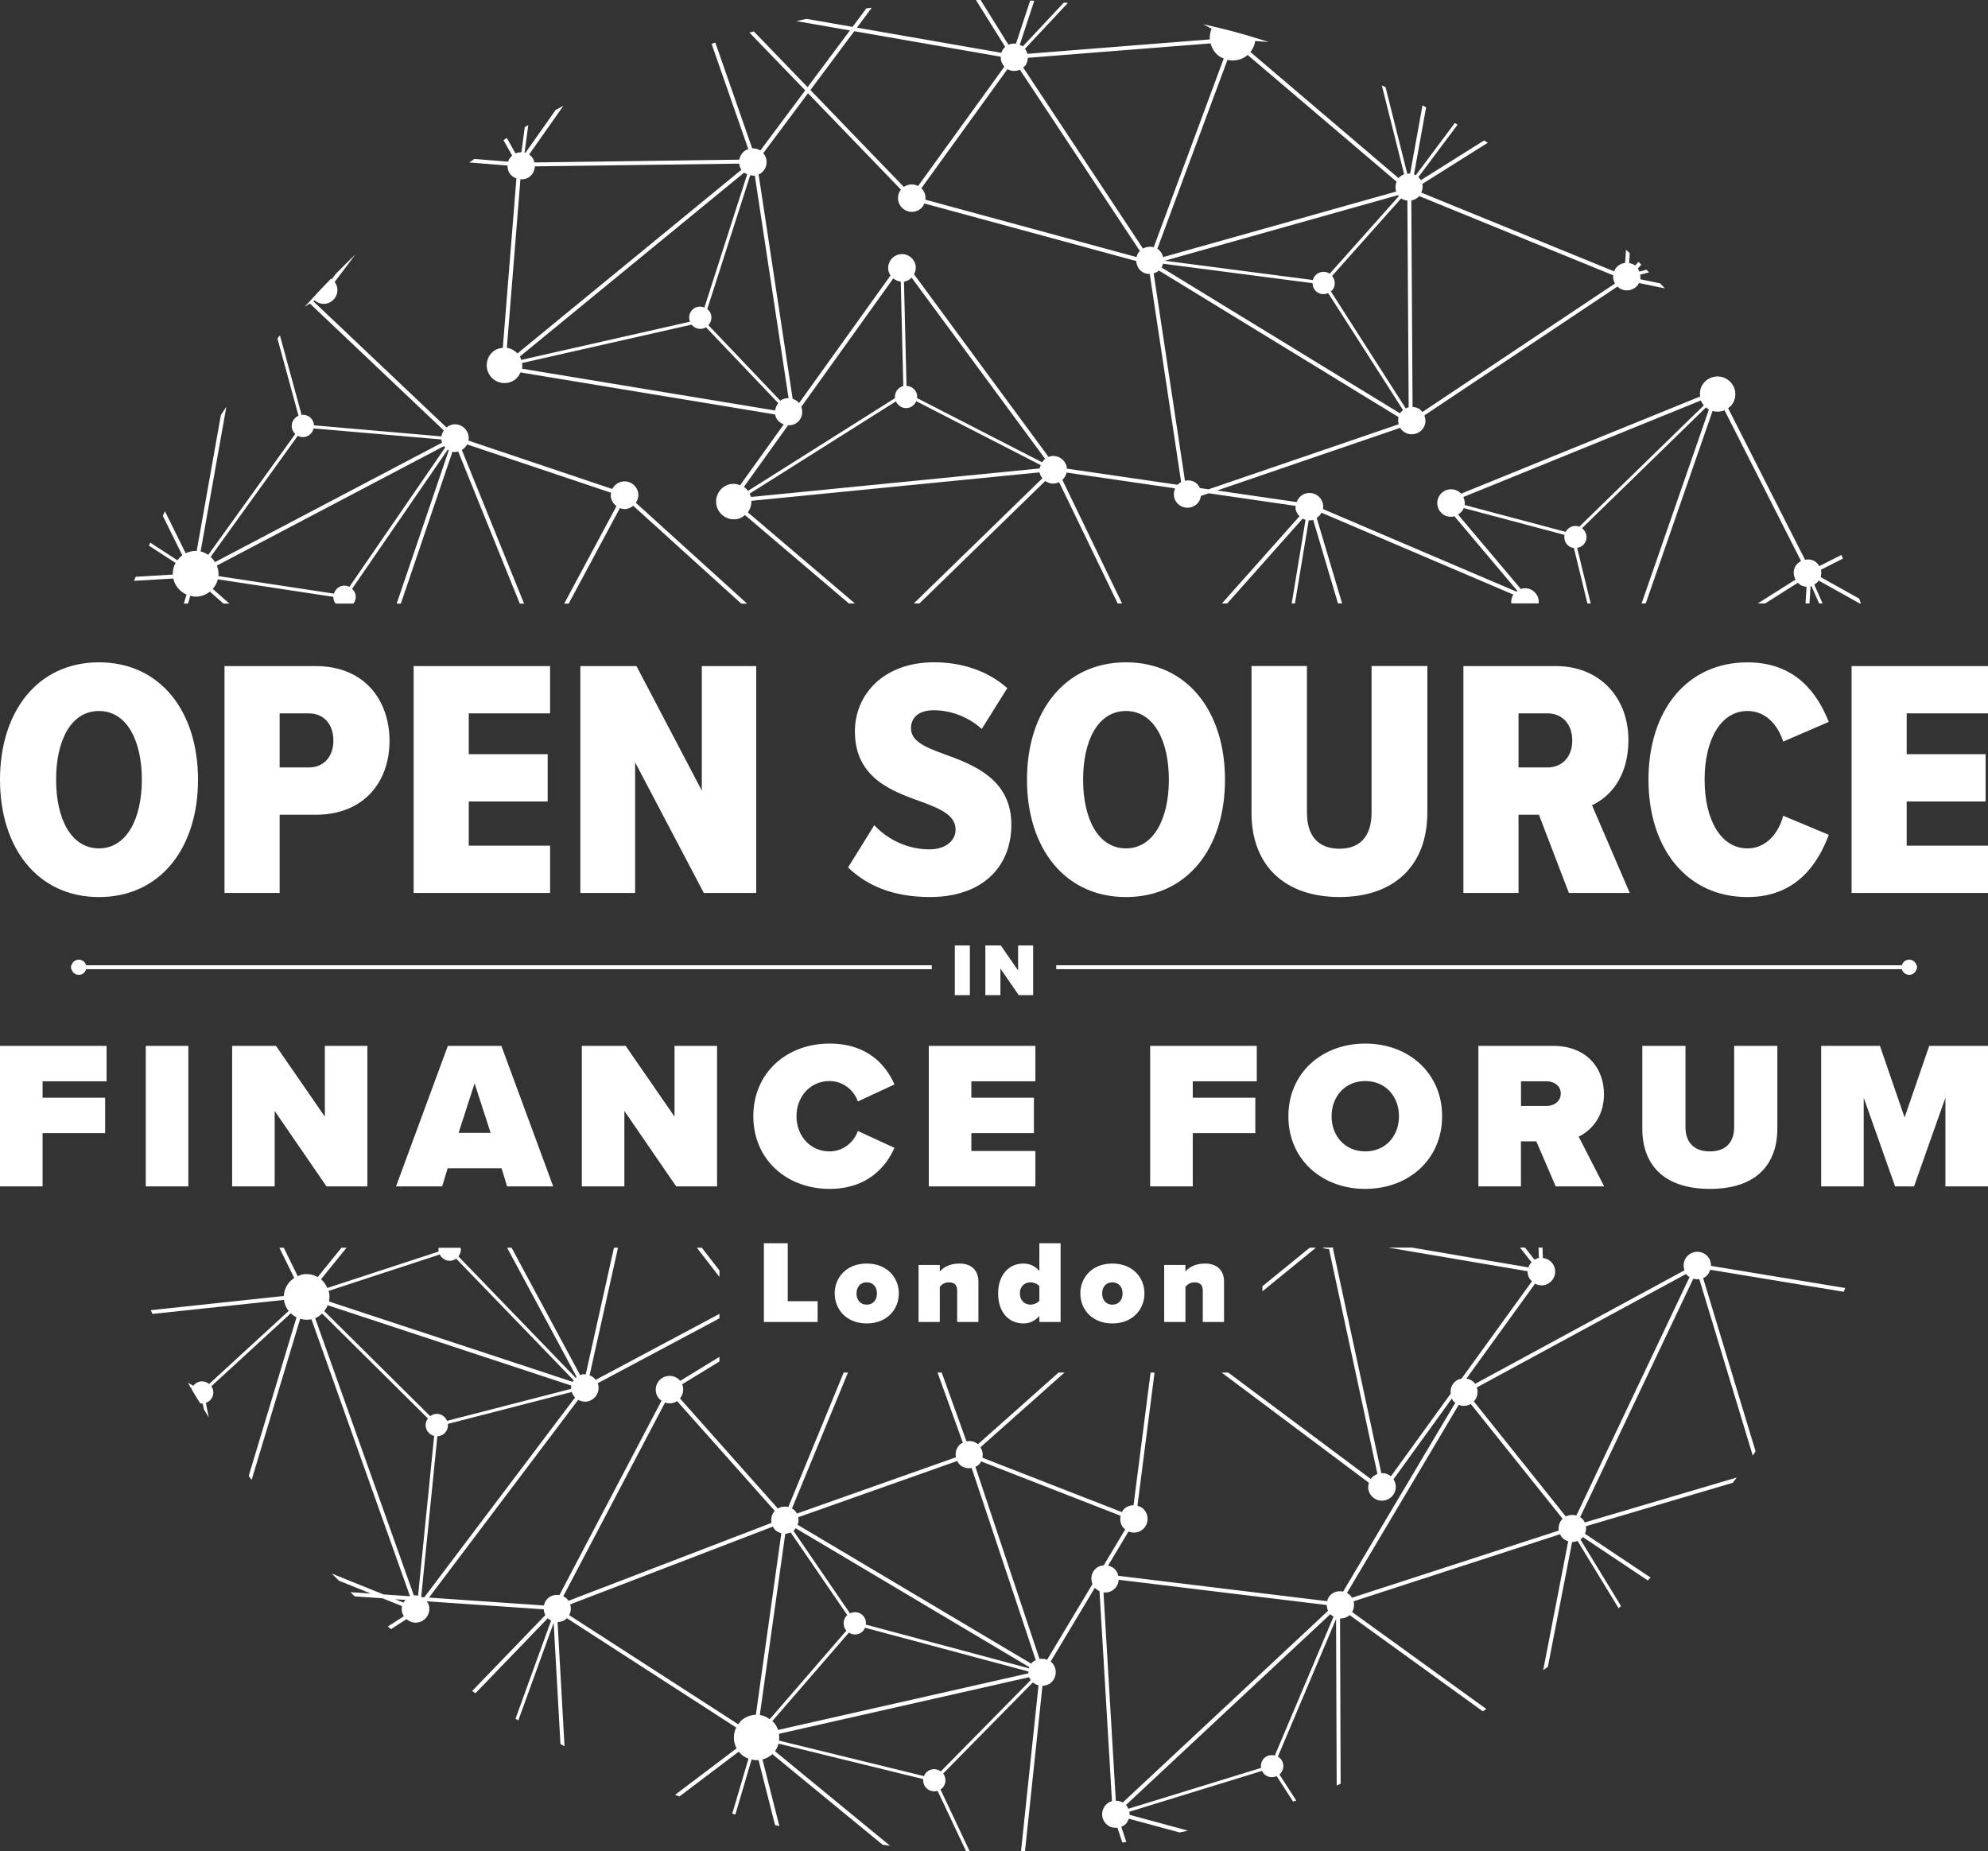 <?xml version="1.0" encoding="utf-8"?>
<!-- Generator: Adobe Illustrator 26.0.1, SVG Export Plug-In . SVG Version: 6.00 Build 0)  -->
<svg version="1.1" id="Layer_1" xmlns="http://www.w3.org/2000/svg" xmlns:xlink="http://www.w3.org/1999/xlink" x="0px" y="0px"
	 viewBox="0 0 586.52 546.24" style="enable-background:new 0 0 586.52 546.24;" xml:space="preserve">
<rect x="0" y="0" width="586.52" height="546.24" fill="#333333" stroke="none"/>
<style type="text/css">
	.st0{fill:#FFFFFF;}
</style>
<path class="st0" d="M354.86,390.08h6.27v-11.95c0-2.93-1.71-5.3-5.61-5.3c-2.96,0-4.81,1.22-5.78,2.34v-1.92h-6.27v16.83h6.27
	V379.7c0.52-0.59,1.25-1.32,2.68-1.32c1.5,0,2.44,0.66,2.44,2.4V390.08z M328.17,384.96c-1.92,0-3-1.43-3-3.31
	c0-1.85,1.08-3.28,3-3.28c1.95,0,3.03,1.43,3.03,3.28C331.2,383.53,330.12,384.96,328.17,384.96 M328.17,390.5
	c5.99,0,9.48-4.15,9.48-8.85s-3.48-8.82-9.48-8.82c-5.96,0-9.44,4.11-9.44,8.82S322.21,390.5,328.17,390.5 M306.64,383.81
	c-0.59,0.73-1.78,1.15-2.61,1.15c-1.71,0-3.14-1.22-3.14-3.31c0-2.09,1.43-3.28,3.14-3.28c0.84,0,2.02,0.38,2.61,1.12V383.81z
	 M306.64,390.08h6.27v-23.24h-6.27v8.19c-1.32-1.6-3.03-2.2-4.74-2.2c-4.15,0-7.42,3.24-7.42,8.82c0,5.78,3.35,8.85,7.42,8.85
	c1.71,0,3.31-0.59,4.74-2.2V390.08z M282.39,390.08h6.27v-11.95c0-2.93-1.71-5.3-5.61-5.3c-2.96,0-4.81,1.22-5.78,2.34v-1.92h-6.27
	v16.83h6.27V379.7c0.52-0.59,1.25-1.32,2.68-1.32c1.5,0,2.44,0.66,2.44,2.4V390.08z M255.7,384.96c-1.92,0-3-1.43-3-3.31
	c0-1.85,1.08-3.28,3-3.28c1.95,0,3.03,1.43,3.03,3.28C258.73,383.53,257.65,384.96,255.7,384.96 M255.7,390.5
	c5.99,0,9.48-4.15,9.48-8.85s-3.48-8.82-9.48-8.82c-5.96,0-9.44,4.11-9.44,8.82S249.74,390.5,255.7,390.5 M225.38,390.08h15.85
	v-6.13h-8.82v-17.11h-7.04V390.08z"/>
<path class="st0" d="M92.99,388.95c0.79-0.32,1.46-0.8,2.04-1.37l31.21,30.95c-0.53,0.72-0.79,1.63-0.61,2.58
	c0.25,1.31,1.24,2.28,2.46,2.58l-4.75,47.15c-0.4-0.08-0.82-0.14-1.25-0.1L92.99,388.95z M124.27,471.16l4.77-47.42
	c0.16-0.01,0.31,0.04,0.47,0.01c1.71-0.32,2.82-1.91,2.64-3.61l36.53-9.41c0.21,0.62,0.55,1.16,0.99,1.61l-44.49,58.97l-0.71-0.05
	C124.4,471.23,124.34,471.19,124.27,471.16 M169.27,407.31c-0.1,0.15-0.26,0.26-0.34,0.42l-71.87-23.7c0.17-0.83,0.22-1.7,0.05-2.59
	c-0.04-0.19-0.15-0.34-0.2-0.53l32.83-10.75c0.64,1.29,2.04,2.08,3.53,1.8c0.49-0.09,0.93-0.31,1.31-0.59L169.27,407.31z
	 M96.67,385.13l71.86,23.7c-0.05,0.31-0.03,0.64-0.01,0.97l-36.62,9.44c-0.59-1.41-2.05-2.29-3.61-2c-0.52,0.1-0.96,0.33-1.36,0.63
	l-31.26-31C96.06,386.33,96.42,385.76,96.67,385.13 M119.65,472.09c-0.23,0.24-0.46,0.47-0.62,0.77l-2.42-0.97L119.65,472.09z
	 M166.19,470.99l30.02-57.15c1.17,0.41,2.48,0.28,3.55-0.42l28.81,32.39c-0.89,0.99-1.2,2.3-0.94,3.54l-59.92,23
	c-0.1-0.14-0.16-0.3-0.28-0.43C167.07,471.52,166.64,471.22,166.19,470.99 M167.92,476.57c0.54-0.98,0.62-2.12,0.3-3.17l59.82-22.96
	c0.15,0.27,0.25,0.56,0.46,0.8c0.55,0.62,1.27,0.96,2.02,1.16l-7.52,53.57c-1.52,0.05-3.03,0.58-4.26,1.67
	c-0.38,0.34-0.63,0.76-0.92,1.15L167.92,476.57z M224.17,506.03l7.51-53.48c0.55-0.02,1.08-0.16,1.59-0.39l16.69,24.39
	c-1.32,1.21-1.44,3.24-0.26,4.59l-22.6,26.13C226.19,506.65,225.22,506.18,224.17,506.03 M227.84,507.86l22.6-26.12
	c1.22,0.77,2.82,0.74,3.95-0.27c0.38-0.33,0.64-0.74,0.82-1.18l48.24,12.92c-0.01,0.18-0.09,0.35-0.08,0.54l-73.81,16.7
	c-0.28-0.8-0.69-1.57-1.29-2.25C228.16,508.06,227.98,507.99,227.84,507.86 M229.81,511.59l73.8-16.7c0.11,0.3,0.31,0.57,0.49,0.84
	l-26.53,26.95c-1.23-0.9-2.93-0.91-4.12,0.15c-0.39,0.35-0.65,0.78-0.84,1.24l-42.76-10.47
	C229.91,512.94,229.92,512.26,229.81,511.59 M304.24,490.89l-68.91-40.97c0.26-0.72,0.32-1.49,0.18-2.24l46.92-16.6
	c0.15,0.29,0.27,0.59,0.49,0.84c0.98,1.1,2.4,1.47,3.75,1.24l18.91,56.7c-0.31,0.16-0.63,0.29-0.9,0.53
	C304.51,490.55,304.38,490.72,304.24,490.89 M287.77,432.8c0.31-0.16,0.63-0.28,0.9-0.53c0.35-0.31,0.58-0.68,0.8-1.06l41.16,16.05
	c-0.28,1.24-0.06,2.58,0.85,3.61c0.15,0.17,0.35,0.25,0.51,0.39l-6.36,10.61c-0.76,0.07-1.52,0.29-2.17,0.8
	c-1.45,1.16-1.84,3.1-1.15,4.73l-13.38,22.33c-0.71-0.27-1.49-0.36-2.25-0.23L287.77,432.8z M325.56,469.86
	c1.04,0.13,2.12-0.12,3-0.83c0.92-0.74,1.41-1.8,1.49-2.89l61.38,7.45c0.02,0.58,0.12,1.17,0.38,1.71l-60.56,56.56
	c-0.63-0.35-1.33-0.53-2.05-0.53L325.56,469.86z M332.19,532.6l60.28-56.3c0.29,0.3,0.62,0.52,0.97,0.7L376.1,518
	c-0.98-0.25-2.04-0.11-2.89,0.56c-0.96,0.77-1.33,1.95-1.15,3.09l-39.18,12.06c-0.13-0.31-0.25-0.62-0.47-0.89
	C332.35,532.73,332.26,532.67,332.19,532.6 M303.65,491.9c-0.04,0.12-0.02,0.25-0.05,0.37l-48.14-12.9
	c0.11-0.91-0.13-1.85-0.78-2.59c-1.01-1.14-2.6-1.36-3.91-0.73l-16.68-24.37c0.05-0.04,0.12-0.06,0.17-0.1
	c0.21-0.19,0.32-0.43,0.49-0.65L303.65,491.9z M397.41,470.01l32.96-55.5c1.15,0.47,2.46,0.41,3.57-0.23l27.07,33.85
	c-0.94,0.94-1.32,2.23-1.13,3.49l-61.04,19.83c-0.09-0.15-0.14-0.31-0.25-0.45C398.26,470.58,397.85,470.26,397.41,470.01
	 M434.83,413.52c1.05-1.13,1.37-2.72,0.87-4.13l61.76-33.49c0.03,0.04,0.03,0.09,0.06,0.12c0.27,0.34,0.61,0.57,0.95,0.8
	l-33.39,70.37c-1.01-0.3-2.13-0.24-3.11,0.28L434.83,413.52z M83.73,382.4l-39.26,4.19c0.17,0.38,0.37,0.74,0.54,1.11l38.79-4.14
	c0.02,0.12,0.01,0.24,0.03,0.37c0.21,1.1,0.67,2.07,1.32,2.89l-23.45,21.54c-0.73-0.59-1.68-0.91-2.68-0.72
	c-0.83,0.16-1.51,0.63-1.99,1.25l-1.57-0.88c0.29,0.52,0.56,1.05,0.86,1.57l0.27,0.15c-0.03,0.07-0.04,0.14-0.06,0.21
	c0.8,1.39,1.68,2.74,2.51,4.11c0.25,0.04,0.5,0.11,0.76,0.09l0.35,1.73c0.48,0.79,0.95,1.58,1.44,2.36l-0.86-4.28
	c1.5-0.54,2.46-2.05,2.16-3.67c-0.09-0.47-0.28-0.89-0.53-1.25l23.45-21.54c0.5,0.48,1.05,0.91,1.67,1.21l-14.11,46.8
	c0.29,0.39,0.58,0.77,0.87,1.16l14.33-47.54c0.99,0.29,2.06,0.39,3.15,0.19c0.06-0.01,0.11-0.04,0.16-0.05l29.09,81.74l-7.83-0.54
	l-15.27-6.16c0.7,0.71,1.42,1.41,2.12,2.11l9.4,3.79l-6.01-0.41c0.43,0.41,0.83,0.84,1.26,1.25l8.23,0.56l5.73,2.31
	c-0.1,0.5-0.12,1.03-0.02,1.57c0.1,0.52,0.31,0.99,0.57,1.41l-4.72,3.03c0.31,0.26,0.61,0.53,0.92,0.79l4.6-2.96
	c0.91,0.79,2.11,1.21,3.39,0.98c2.21-0.42,3.67-2.55,3.26-4.76c-0.11-0.57-0.38-1.04-0.69-1.48l34.52,2.37
	c0.05,0.58,0.18,1.16,0.47,1.69l-21.61,22.41c0.33,0.22,0.66,0.44,0.99,0.66l21.32-22.12c0.3,0.29,0.64,0.49,1,0.65l-10.51,28.99
	c0.28,0.17,0.55,0.33,0.83,0.49l10.43-28.78l2,35.76c0.4,0.21,0.8,0.43,1.2,0.64l-2.05-36.63c0.93-0.01,1.85-0.31,2.6-0.98
	c0.06-0.05,0.08-0.12,0.13-0.17l49.97,32.27c-0.92,1.93-0.93,4.22,0.12,6.14l-18.17,13.73c0.44,0.16,0.88,0.31,1.32,0.46
	l17.51-13.23c0.08,0.1,0.13,0.2,0.22,0.3c0.74,0.83,1.64,1.43,2.62,1.8l-4.78,16.2c0.3,0.09,0.6,0.18,0.91,0.27l4.79-16.23
	c0.68,0.15,1.37,0.24,2.06,0.18l4.86,19.15c0.43,0.1,0.85,0.21,1.28,0.31l-4.99-19.66c1-0.26,1.97-0.73,2.79-1.46
	c0.04-0.04,0.07-0.08,0.11-0.12l32.54,26.74c0.73,0.09,1.47,0.22,2.2,0.3l-33.95-27.9c0.51-0.68,0.84-1.44,1.05-2.23l42.69,10.46
	c-0.09,0.89,0.16,1.8,0.8,2.52c0.89,1,2.24,1.31,3.44,0.95l8.37,17.74c0.36,0.01,0.71,0.03,1.07,0.04l-8.6-18.22
	c0.13-0.09,0.28-0.13,0.4-0.23c1.3-1.16,1.43-3.09,0.41-4.45l26.46-26.88c0.5,0.42,1.06,0.71,1.67,0.87l-5.17,48.91
	c0.39-0.01,0.79,0,1.18-0.02l5.15-48.75c0.91-0.04,1.82-0.32,2.55-0.97c1.68-1.5,1.83-4.07,0.34-5.76
	c-0.15-0.17-0.33-0.29-0.49-0.42l13.05-21.78c0.39,0.44,0.87,0.76,1.38,0.99l3.67,61.95c-0.48,0.15-0.95,0.37-1.36,0.7
	c-1.76,1.41-2.05,3.97-0.64,5.73c0.9,1.13,2.28,1.58,3.62,1.43l1.44,4.38c0.39-0.05,0.77-0.14,1.17-0.19l-1.48-4.48
	c0.34-0.14,0.68-0.27,0.98-0.5c0.63-0.5,1-1.17,1.24-1.87l14.99,4.06c0.83-0.17,1.66-0.35,2.49-0.53l-17.23-4.67
	c0.01-0.31-0.06-0.61-0.11-0.91l39.2-12.07c0.11,0.23,0.18,0.47,0.35,0.67c0.97,1.21,2.59,1.5,3.94,0.89l4.85,7.52
	c0.31-0.11,0.61-0.21,0.92-0.32l-4.95-7.68c1.33-1.16,1.54-3.16,0.43-4.55c-0.25-0.31-0.56-0.55-0.89-0.74l17.16-40.59l0.18,49.12
	c0.39-0.16,0.77-0.34,1.17-0.5l-0.18-48.79c0.92,0.04,1.86-0.21,2.65-0.84c0.06-0.05,0.08-0.12,0.14-0.17l39.31,28.4
	c0.36-0.22,0.72-0.43,1.08-0.66l-39.64-28.64c0.59-0.95,0.73-2.08,0.46-3.15l60.94-19.8c0.13,0.28,0.22,0.57,0.42,0.82
	c0.52,0.65,1.22,1.03,1.96,1.26l-7.39,38.06c0.47-0.34,0.93-0.7,1.39-1.04l7.15-36.8c0.55,0.01,1.09-0.11,1.61-0.3l12.11,19.85
	c0.24-0.22,0.48-0.43,0.71-0.65l-11.98-19.64c0.06-0.04,0.13-0.05,0.18-0.1c0.22-0.18,0.35-0.41,0.52-0.62l19.16,12.8
	c0.28-0.28,0.56-0.56,0.84-0.84l-19.37-12.93c0.3-0.7,0.4-1.47,0.29-2.22l43.34-12.82c0.39-0.51,0.77-1.04,1.15-1.55l-44.83,13.26
	c-0.13-0.28-0.27-0.55-0.47-0.8c-0.26-0.32-0.57-0.56-0.89-0.77l33.39-70.38c0.57,0.17,1.18,0.22,1.77,0.15l15.76,52.06
	c0.29-0.41,0.55-0.84,0.84-1.26l-15.48-51.1c0.29-0.13,0.57-0.29,0.83-0.5c0.65-0.52,1.03-1.23,1.27-1.97l39.38,6.5
	c0.16-0.37,0.3-0.74,0.45-1.11l-39.62-6.54c0.02-0.92-0.22-1.85-0.84-2.62c-1.41-1.76-3.98-2.04-5.73-0.64
	c-1.4,1.12-1.82,2.97-1.24,4.57l-61.77,33.5c-0.03-0.04-0.03-0.08-0.06-0.12c-0.65-0.81-1.55-1.27-2.5-1.43l20.24-28
	c0.81,0.42,1.75,0.63,2.72,0.42c2.2-0.48,3.6-2.64,3.13-4.85c-0.38-1.76-1.85-2.96-3.54-3.15l-0.11-3.08h-1.17l0.11,3.09
	c-0.05,0.01-0.09-0.01-0.14,0c-0.42,0.09-0.78,0.29-1.14,0.5l-2.82-3.59h-1.48l3.4,4.33c-0.41,0.44-0.73,0.95-0.93,1.52l-34.34-5.84
	h-6.95l41.06,6.98c-0.01,0.31,0.01,0.63,0.08,0.96c0.18,0.82,0.64,1.47,1.2,2.01l-20.77,28.72c-0.63,0.12-1.24,0.34-1.77,0.77
	c-1.14,0.91-1.59,2.31-1.43,3.66l-17.62,24.37c-0.78-0.63-1.78-0.98-2.84-0.91l-14.29-66.4c0.11-0.04,0.21-0.11,0.31-0.16h-3.42
	c0.6,0.29,1.27,0.45,1.96,0.41l14.29,66.39c-0.8,0.31-1.49,0.79-1.96,1.47L362.38,405h-1.95l43.45,32.53
	c-0.2,0.65-0.3,1.33-0.15,2.05c0.48,2.2,2.64,3.6,4.85,3.13c2.2-0.48,3.6-2.65,3.13-4.85c-0.11-0.51-0.32-0.97-0.59-1.37
	l17.23-23.84c0.12,0.23,0.19,0.48,0.35,0.69c0.19,0.23,0.44,0.37,0.66,0.56l-33.1,55.73c-1.16-0.26-2.41-0.07-3.42,0.74
	c-0.69,0.55-1.11,1.29-1.31,2.08l-61.59-7.48c-0.13-0.59-0.36-1.16-0.76-1.66c-0.59-0.74-1.4-1.15-2.26-1.36l6.02-10.05
	c1.4,0.58,3.06,0.39,4.27-0.69c1.68-1.5,1.83-4.08,0.33-5.76c-0.54-0.61-1.23-0.94-1.96-1.15l5.05-39.3h-1.17l-5.03,39.13
	c-0.94,0.02-1.88,0.31-2.64,0.98c-0.34,0.3-0.58,0.68-0.79,1.06l-41.16-16.05c0.24-1.05,0.01-2.13-0.58-3.07l24.8-22.05h-1.76
	l-23.76,21.13c-0.96-0.8-2.21-1.08-3.4-0.84L277.84,405h-1.24l7.47,20.7c-0.28,0.15-0.57,0.26-0.82,0.48
	c-1.12,0.99-1.49,2.46-1.23,3.82l-46.92,16.6c-0.14-0.27-0.3-0.53-0.51-0.77c-0.27-0.31-0.6-0.53-0.93-0.73l16.51-40.1h-1.26
	l-16.33,39.67c-1.03-0.25-2.14-0.13-3.09,0.44l-28.88-32.48c0.99-1.19,1.22-2.79,0.65-4.17l11-6.73v-1.37l-11.6,7.1
	c-0.03-0.04-0.04-0.08-0.07-0.12c-1.5-1.68-4.07-1.83-5.76-0.34c-1.68,1.5-1.83,4.08-0.34,5.76c0.2,0.22,0.46,0.35,0.69,0.52
	l-30.14,57.39c-1.17-0.2-2.41,0.06-3.37,0.91c-0.66,0.59-1.04,1.35-1.2,2.14l-33.91-2.32l44.02-58.35c0.8,0.44,1.72,0.66,2.69,0.48
	c2.21-0.42,3.67-2.55,3.26-4.76c-0.04-0.22-0.13-0.41-0.21-0.61l35.94-19.16v-1.32l-36.5,19.46c-0.47-0.6-1.09-1.08-1.81-1.35
	l8.38-37.62h-1.2l-8.32,37.37c-0.35-0.03-0.69-0.08-1.04-0.01c-0.23,0.04-0.38,0.2-0.59,0.27l-20.24-37.63h-1.32l20.5,38.12
	c-0.1,0.08-0.15,0.2-0.24,0.29l-34.63-35.85c0.55-0.71,0.82-1.61,0.67-2.55h-6.51c-0.06,0.36-0.07,0.73-0.01,1.11l-32.83,10.75
	c-0.45-1-1.04-1.9-1.86-2.57l7.53-9.3h-1.5l-7,8.64c-1.33-0.74-2.9-1.06-4.51-0.76c-0.5,0.09-0.93,0.32-1.38,0.52l-4.12-8.4h-1.3
	l4.38,8.91C85,378.26,83.82,380.21,83.73,382.4 M205.59,368.16l6.67,8.62v-1.9l-5.19-6.72H205.59z M386.4,368.16l-13.95,11.37v1.5
	l15.79-12.88H386.4z M131.37,132l-28.29,41.16c-0.42-0.21-0.89-0.35-1.39-0.36c-1.51-0.03-2.76,0.98-3.18,2.36l-34.1-5.18
	c0.02-0.19,0.06-0.37,0.06-0.56c0.02-0.9-0.17-1.75-0.48-2.54l66.98-35.24C131.08,131.79,131.25,131.87,131.37,132 M130.39,130.63
	l-66.96,35.23c-0.35-0.58-0.8-1.09-1.29-1.54l25.72-35.74c0.44,0.23,0.92,0.39,1.44,0.4c1.59,0.03,2.88-1.08,3.23-2.57l37.68,3.26
	C130.26,130,130.28,130.33,130.39,130.63 M138.19,130c0.04-0.21,0.1-0.42,0.1-0.64c0.04-2.25-1.74-4.12-4-4.16
	c-0.98-0.02-1.85,0.36-2.57,0.92l-39.3-37.25l0.41-0.26c0.91,0.79,2.11,1.21,3.39,0.98c2.21-0.42,3.67-2.55,3.26-4.76
	c-0.12-0.62-0.4-1.15-0.75-1.62l6.14-8.14c-1.96,1.86-3.86,3.79-5.77,5.71l-1.19,1.58c-0.08-0.06-0.17-0.08-0.26-0.12
	c-2.65,2.71-5.24,5.48-7.78,8.3l1.55-0.99l39.52,37.46c-0.36,0.51-0.6,1.11-0.71,1.75l-37.58-3.26c-0.11-1.71-1.46-3.09-3.2-3.12
	c-0.16,0-0.3,0.06-0.46,0.08l-6.4-23.5c-0.25,0.3-0.49,0.6-0.74,0.9l6.22,22.81c-1.15,0.5-1.97,1.62-2,2.95
	c-0.02,0.96,0.39,1.82,1.03,2.44l-25.67,35.67c-0.67-0.47-1.41-0.83-2.24-1.01l7.59-42.69c-0.54,0.8-1.08,1.61-1.61,2.42
	l-7.14,40.12c-0.06,0-0.11-0.02-0.17-0.02c-1.11-0.02-2.14,0.25-3.07,0.7l-6.12-12.39c-0.22,0.44-0.41,0.9-0.63,1.35l5.75,11.64
	c-0.56,0.41-1.03,0.92-1.45,1.47l-8.01-5.21c-0.13,0.29-0.27,0.58-0.41,0.87l7.87,5.12c-0.5,0.91-0.8,1.95-0.82,3.07
	c0,0.12,0.03,0.24,0.03,0.37l-10.97,0.65c-0.16,0.4-0.33,0.8-0.49,1.2l11.59-0.69c0.45,2.14,1.94,3.88,3.9,4.75l-0.79,2.65h1.22
	l0.69-2.32c0.48,0.12,0.94,0.27,1.45,0.28c1.64,0.03,3.14-0.55,4.33-1.49l3.99,3.53h1.76l-4.9-4.33c0.71-0.8,1.22-1.76,1.49-2.83
	l34.07,5.17c-0.01,0.75,0.25,1.43,0.66,1.99h5.27c0.41-0.52,0.67-1.17,0.69-1.9c0.02-0.98-0.41-1.85-1.08-2.47l28.23-41.07
	c0.11,0.07,0.17,0.19,0.28,0.25l-15.36,45.2h1.23l15.23-44.82c0.21,0.04,0.43,0.09,0.65,0.1c0.36,0.01,0.69-0.1,1.03-0.19
	l18.19,44.91h1.26l-18.37-45.35c0.66-0.39,1.2-0.96,1.56-1.63l42.52,14.28c-0.04,0.21-0.14,0.4-0.14,0.63
	c-0.03,1.37,0.67,2.54,1.69,3.3l-15.43,28.78h1.32l15.12-28.2c0.41,0.15,0.83,0.28,1.29,0.29c1.01,0.02,1.92-0.37,2.64-0.97
	l31.88,28.88h1.73l-32.85-29.77c0.42-0.63,0.73-1.33,0.75-2.15c0.05-2.25-1.74-4.11-3.99-4.16c-1.62-0.03-3.01,0.9-3.7,2.25
	L138.19,130z M502.68,119.61l-36.72,35.78c-1.55-0.56-3.27,0.07-4.04,1.55l-29.8-7.93c0.1-0.81-0.04-1.63-0.4-2.35l70.1-28.5
	C502.01,118.7,502.32,119.18,502.68,119.61 M356.56,144.38l-2.55-0.37c-0.29-0.59-0.66-1.14-1.23-1.55c-0.96-0.7-2.11-0.84-3.18-0.6
	l-9.23-61.2c0.56-0.18,1.1-0.43,1.55-0.83l70.69,43.24c-0.17,0.7-0.16,1.43,0.04,2.12L356.56,144.38z M413.05,121.97l-70.36-43.04
	c0.22-0.36,0.34-0.73,0.42-1.12l44.14,5.75c0.02,1.01,0.43,2,1.32,2.63c0.99,0.72,2.24,0.75,3.28,0.29l22.1,34.53
	c-0.26,0.21-0.53,0.4-0.74,0.69C413.14,121.79,413.1,121.88,413.05,121.97 M392.64,85.96c0.19-0.16,0.4-0.3,0.55-0.51
	c0.91-1.25,0.76-2.89-0.19-4.03l20.38-22.88c0.57,0.4,1.2,0.57,1.84,0.64l0.38,60.98c-0.3,0.07-0.57,0.22-0.85,0.35L392.64,85.96z
	 M412.7,57.87l-20.39,22.89c-1.47-0.97-3.46-0.64-4.5,0.81c-0.24,0.33-0.38,0.69-0.48,1.05l-43.7-5.69l68.79-19.34
	C412.5,57.69,412.62,57.77,412.7,57.87 M412.04,53.62c-0.41,0.94-0.42,1.96-0.13,2.9l-68.75,19.34c-0.21-0.9-0.7-1.74-1.52-2.33
	c-0.06-0.04-0.13-0.05-0.2-0.09l20.69-55.77c2.09,0.48,4.32-0.01,5.97-1.45L412.04,53.62z M361.04,17.26l-20.66,55.7
	c-1.07-0.31-2.2-0.15-3.16,0.39l-35.36-53.43c0.23-0.2,0.49-0.37,0.68-0.63c0.49-0.68,0.66-1.45,0.69-2.23l53.93-4.26
	c0.38,1.47,1.23,2.84,2.55,3.8C360.13,16.91,360.59,17.06,361.04,17.26 M336.31,74.08c-0.12,0.13-0.26,0.22-0.36,0.36
	c-0.32,0.44-0.52,0.92-0.64,1.41l-62.29-16.93c0.15-1.23-0.26-2.48-1.18-3.38l25.39-35.13c1.15,0.65,2.5,0.68,3.66,0.15
	L336.31,74.08z M296.33,19.65l-25.46,35.23c-1.37-0.71-2.99-0.59-4.21,0.27l-27.57-28.58l12.95-17.36l43.19,7.52
	C295.22,17.79,295.57,18.84,296.33,19.65 M238.38,27.52l27.44,28.44c-0.03,0.04-0.07,0.06-0.1,0.09c-1.32,1.82-0.91,4.38,0.91,5.69
	c1.83,1.32,4.38,0.91,5.7-0.92c0.18-0.24,0.24-0.52,0.36-0.79l62.55,17c0.06,1.19,0.58,2.34,1.62,3.1c0.72,0.52,1.54,0.72,2.35,0.71
	l9.26,61.4c-0.38,0.21-0.75,0.47-1.05,0.8l-32.69-4.76c-0.01-0.18,0.03-0.34-0.01-0.52c-0.47-2.2-2.65-3.6-4.85-3.13
	c-0.18,0.04-0.33,0.14-0.5,0.2l-39.69-53.89c0.43-0.82,0.64-1.76,0.43-2.74c-0.48-2.2-2.65-3.61-4.85-3.13
	c-2.2,0.47-3.6,2.64-3.13,4.85c0.11,0.51,0.33,0.96,0.6,1.37l-26.97,37.63c-0.51-0.62-1.19-1-1.9-1.24l-10.05-66.22
	c0.16-0.08,0.34-0.11,0.49-0.21c1.89-1.22,2.44-3.75,1.21-5.64c-0.1-0.15-0.25-0.24-0.36-0.37L238.38,27.52z M222.69,51.81
	l9.96,65.68c-0.75-0.01-1.51,0.13-2.2,0.57c-0.08,0.05-0.12,0.15-0.2,0.21L209,95.94c0.99-1.08,1.21-2.7,0.38-3.99
	c-0.19-0.3-0.46-0.52-0.72-0.74l12.68-39.5C221.79,51.8,222.24,51.87,222.69,51.81 M220.45,51.4l-12.63,39.34
	c-0.97-0.39-2.08-0.38-3.03,0.23c-1.34,0.87-1.78,2.52-1.23,3.95l-49.81,11.28c-0.11-0.34-0.18-0.69-0.36-1.01l66.16-54.26
	C219.82,51.16,220.14,51.26,220.45,51.4 M218.73,50.1l-66.07,54.19c-0.85-0.91-1.96-1.49-3.12-1.67l4-49.72
	c0.84,0.05,1.69-0.08,2.45-0.57c1.15-0.74,1.73-1.97,1.79-3.24l60.31-0.81c0.07,0.61,0.23,1.21,0.59,1.76
	C218.69,50.06,218.71,50.07,218.73,50.1 M154.01,108.79c0.11-0.55,0.1-1.12,0.02-1.68l50.01-11.32c1.03,1.28,2.83,1.65,4.26,0.79
	l21.32,22.38c-0.5,0.64-0.87,1.36-0.94,2.16L154.01,108.79z M232.51,125.48c0.81,0.03,1.64-0.1,2.37-0.58
	c1.65-1.06,2.19-3.09,1.52-4.85l27.15-37.9c0.62,0.52,1.38,0.85,2.2,0.94l0.75,30.82c-1.62,0.4-2.63,1.94-2.45,3.57l-43.37,27.36
	c-0.34-0.45-0.73-0.86-1.2-1.18L232.51,125.48z M221.13,145.68l43.2-27.25c0.62,1.4,2.11,2.26,3.67,1.92
	c1.1-0.24,1.89-1.02,2.3-1.98l36.75,18.88c-0.12,0.32-0.28,0.62-0.31,0.97l-85.15,8.42C221.49,146.3,221.29,146,221.13,145.68
	 M307.45,136.41l-36.9-18.96c0.04-0.34,0.06-0.68-0.01-1.03c-0.32-1.5-1.62-2.48-3.09-2.55l-0.75-30.78
	c0.1-0.01,0.19-0.01,0.29-0.03c0.79-0.17,1.43-0.61,1.96-1.14l39.39,53.48C307.98,135.67,307.71,136.04,307.45,136.41 M416.38,59.16
	c0.88-0.17,1.71-0.58,2.34-1.3l57.23,23.37c-0.08,0.84,0.09,1.69,0.51,2.43l-56.82,37.92c-0.23-0.28-0.44-0.58-0.75-0.81
	c-0.65-0.47-1.39-0.65-2.14-0.69L416.38,59.16z M548.51,176.63l-11.36-6.34c0.21-0.73,0.25-1.47,0.07-2.17l6.5-3.3
	c-0.15-0.36-0.3-0.71-0.46-1.07l-6.51,3.3c-0.4-0.66-0.92-1.26-1.67-1.62c-0.83-0.4-1.71-0.42-2.54-0.26l-22.69-44.72
	c0.65-0.48,1.23-1.05,1.61-1.84c1.26-2.62,0.15-5.76-2.47-7.01c-2.62-1.26-5.75-0.15-7.01,2.46c-0.46,0.95-0.51,1.96-0.38,2.93
	l-70.53,28.68c-0.33-0.36-0.72-0.68-1.19-0.9c-2.03-0.97-4.47-0.12-5.44,1.91c-0.98,2.03-0.12,4.47,1.91,5.44
	c0.9,0.43,1.87,0.45,2.76,0.22l18.6,22.07c-0.09,0.07-0.22,0.09-0.31,0.16l-57.07-24.36c0.08-0.5,0.09-1.01-0.02-1.53
	c-0.48-2.2-2.64-3.6-4.85-3.13c-1.41,0.3-2.43,1.34-2.9,2.6l-23.48-3.42l54-18.48c0.27,0.42,0.61,0.81,1.04,1.12
	c1.83,1.32,4.38,0.91,5.7-0.92c0.85-1.17,0.91-2.62,0.41-3.87l57.01-38.05c0.13,0.12,0.21,0.28,0.35,0.38
	c1.83,1.32,4.38,0.91,5.7-0.92c0.11-0.15,0.15-0.32,0.24-0.48l7.66,1.58c-0.46-0.49-0.92-0.99-1.39-1.48l-5.87-1.21
	c0.08-0.45,0.05-0.9-0.02-1.35l2.62-0.69c-0.26-0.26-0.52-0.51-0.78-0.77l-2.12,0.56c-0.12-0.32-0.21-0.65-0.42-0.93l1.03-1.13
	c-0.28-0.27-0.55-0.55-0.83-0.82l-1,1.09c-0.02-0.02-0.03-0.04-0.05-0.06c-0.53-0.38-1.12-0.58-1.73-0.68l0.19-2.92
	c-0.36-0.34-0.74-0.66-1.1-1l-0.26,3.88c-1.08,0.13-2.11,0.68-2.8,1.63c-0.2,0.27-0.32,0.56-0.44,0.86l-56.9-23.24
	c0.36-0.83,0.51-1.71,0.31-2.56l19.33-12.15c-0.37-0.23-0.75-0.44-1.12-0.67l-18.62,11.7c-0.19-0.33-0.49-0.59-0.77-0.87
	l11.58-15.49c-0.28-0.16-0.54-0.33-0.82-0.49l-11.51,15.4c-0.18-0.08-0.35-0.17-0.53-0.24l3.58-19.78
	c-0.36-0.19-0.72-0.39-1.08-0.57l-3.63,20.07c-0.29-0.02-0.56,0.08-0.84,0.12l-6.42-25.57c-0.37-0.17-0.74-0.35-1.1-0.52l6.59,26.22
	c-0.62,0.23-1.2,0.59-1.66,1.12l-43.72-37.22c0.08-0.1,0.17-0.17,0.24-0.27c0.65-0.9,1.04-1.92,1.19-2.95l4.02,0.28
	c-3.53-1.1-7.06-2.18-10.66-3.15c-2.89-0.77-5.78-1.42-8.68-2.09l2.45,1.32c-0.42,1.01-0.59,2.1-0.51,3.16l-53.84,4.25
	c-0.14-0.53-0.39-1.02-0.72-1.47l12.68-13.54c-0.4-0.03-0.8-0.07-1.2-0.1l-12.13,12.95c-0.05-0.04-0.08-0.11-0.14-0.15
	c-0.23-0.16-0.49-0.22-0.74-0.33l4.29-13.02c-0.4-0.02-0.81-0.03-1.21-0.04l-4.19,12.71c-0.76-0.1-1.53,0.01-2.22,0.31L289.3,0
	c-0.45,0.01-0.91,0.01-1.36,0.02l8.63,13.83c-0.23,0.2-0.46,0.41-0.64,0.67c-0.24,0.33-0.38,0.7-0.51,1.06l-42.6-7.42l4.38-5.88
	c-0.53,0.07-1.06,0.11-1.59,0.18l-4.08,5.47l-13.56-2.36c-1.02,0.21-2.03,0.43-3.05,0.65l15.83,2.76l-12.49,16.74L222.4,9.27
	c-0.43,0.12-0.86,0.23-1.29,0.34l16.45,17.05l-13.24,17.75c-0.71-0.46-1.55-0.67-2.4-0.64l-10.87-31.19
	c-0.37,0.12-0.74,0.24-1.11,0.35L220.77,44c-0.3,0.1-0.6,0.22-0.88,0.4c-0.99,0.64-1.58,1.64-1.78,2.71l-60.43,0.82
	c-0.11-0.42-0.24-0.85-0.49-1.24c-0.3-0.46-0.67-0.82-1.09-1.1l10.14-14.4c-0.78,0.41-1.54,0.85-2.32,1.26l-8.89,12.63
	c-0.09-0.03-0.18-0.01-0.27-0.03l1.1-8.16c-0.35,0.2-0.69,0.43-1.04,0.63l-1,7.41c-0.58,0-1.17,0.08-1.73,0.33l-2.55-4.53
	c-0.33,0.2-0.67,0.4-1,0.61l2.56,4.55c-0.56,0.51-0.98,1.12-1.2,1.81l-9.92-0.8c-0.51,0.35-1.03,0.69-1.54,1.04l11.3,0.91
	c-0.01,0.77,0.13,1.55,0.58,2.25c0.5,0.77,1.24,1.25,2.04,1.55l-4.02,49.99c-0.8,0.07-1.6,0.25-2.34,0.72
	c-2.44,1.57-3.14,4.83-1.56,7.27c1.57,2.44,4.82,3.14,7.26,1.56c0.89-0.57,1.45-1.4,1.85-2.3l75.12,12.4
	c0.1,0.48,0.26,0.95,0.55,1.39c0.49,0.76,1.22,1.24,2.01,1.54l-12.87,17.95c-0.92-0.35-1.91-0.54-2.94-0.32
	c-2.84,0.61-4.64,3.4-4.03,6.24c0.61,2.84,3.41,4.64,6.24,4.03c0.85-0.18,1.55-0.62,2.16-1.14l30.64,26.07h1.8l-31.59-26.88
	c0.7-0.95,1.08-2.14,1.03-3.39l85.04-8.4c0.01,0.03,0,0.05,0,0.08c0.14,0.64,0.45,1.18,0.83,1.66l-37.94,36.93h1.67l37.11-36.12
	c0.9,0.62,2.02,0.91,3.18,0.66c0.33-0.07,0.62-0.2,0.9-0.34l17.29,35.8h1.29l-17.61-36.46c0.62-0.57,1.07-1.31,1.24-2.15l32.01,4.66
	c-0.77,1.72-0.33,3.79,1.26,4.94c1.83,1.32,4.37,0.91,5.69-0.92c0.4-0.55,0.58-1.16,0.66-1.78l2.32-0.79l25.65,3.73
	c-0.02,0.36-0.07,0.73,0.01,1.1c0.17,0.78,0.6,1.41,1.12,1.94l-22.88,25.73h1.56l22.23-25c0.27,0.15,0.57,0.22,0.87,0.31
	l-4.08,24.69h0.96l4.06-24.53c0.33,0.02,0.66,0.06,1.01-0.02c0.11-0.02,0.18-0.11,0.29-0.14l7.33,24.68h1.22l-7.49-25.2
	c0.59-0.41,1.09-0.92,1.4-1.56l56.61,24.16c-0.49,0.75-0.71,1.67-0.61,2.6h8.07c0.05-0.41,0.05-0.82-0.04-1.25
	c-0.47-2.2-2.64-3.6-4.85-3.13c-0.13,0.03-0.21,0.13-0.33,0.17l-18.56-22.01c0.64-0.4,1.22-0.91,1.57-1.64
	c0.04-0.09,0.06-0.18,0.09-0.27l29.76,7.92c-0.27,1.44,0.38,2.93,1.76,3.6c0.32,0.15,0.66,0.21,1,0.25l3.99,16.37h0.97l-4-16.4
	c1.03-0.17,1.98-0.76,2.46-1.78c0.69-1.44,0.2-3.08-1.01-4.02l36.58-35.64c0.27,0.23,0.51,0.49,0.84,0.67l-19.85,57.17h1.23
	l19.71-56.78c1.2,0.33,2.45,0.24,3.53-0.21l22.57,44.49c-0.74,0.39-1.4,0.96-1.79,1.77c-0.59,1.23-0.44,2.58,0.17,3.7l-11.15,7.04
	h2.18l9.65-6.1c0.31,0.31,0.64,0.6,1.06,0.8c0.49,0.24,1,0.35,1.51,0.37l-0.31,4.92h1.17l0.32-5.05c0.09-0.02,0.16-0.08,0.24-0.11
	l2.28,5.16h1.03l-2.45-5.56c0.5-0.3,0.96-0.67,1.3-1.18l12.08,6.74h0.34C548.87,177.6,548.69,177.11,548.51,176.63"/>
<path class="st0" d="M586.52,350.06V308.6h-17.34l-7.27,21.13l-7.27-21.13h-17.34v41.46h12.55v-26.17l9.26,26.17h5.59l9.26-26.17
	v26.17H586.52z M484.53,333.03c0,10.26,5.97,17.77,19.95,17.77c13.98,0,19.89-7.52,19.89-17.84V308.6h-12.74v23.99
	c0,3.98-2.05,7.15-7.15,7.15c-5.16,0-7.21-3.17-7.21-7.15V308.6h-12.74V333.03z M460.48,322.65c0,2.3-1.99,3.67-4.1,3.67h-7.64
	v-7.27h7.64C458.49,319.05,460.48,320.41,460.48,322.65 M473.28,350.06l-7.52-14.67c3.29-1.62,7.46-5.41,7.46-12.55
	c0-7.77-5.22-14.23-14.92-14.23h-22.13v41.46h12.55v-13.3h4.54l5.72,13.3H473.28z M412.74,329.36c0,5.78-3.91,10.38-9.94,10.38
	c-6.03,0-9.94-4.6-9.94-10.38s3.92-10.38,9.94-10.38C408.83,318.98,412.74,323.58,412.74,329.36 M380.11,329.36
	c0,12.74,9.88,21.44,22.68,21.44c12.8,0,22.68-8.7,22.68-21.44s-9.88-21.44-22.68-21.44C390,307.92,380.11,316.62,380.11,329.36
	 M351.9,350.06v-15.72h18.46v-10.44H351.9v-4.85h18.89V308.6h-31.45v41.46H351.9z M305.47,350.06v-10.44h-18.89v-5.28h18.46v-10.44
	h-18.46v-4.85h18.89V308.6h-31.45v41.46H305.47z M244.75,350.8c11.19,0,16.72-6.59,19.14-12.12l-10.81-4.97
	c-1.06,3.23-4.29,6.03-8.33,6.03c-5.72,0-9.76-4.6-9.76-10.38s4.04-10.38,9.76-10.38c4.04,0,7.27,2.8,8.33,6.03l10.81-5.03
	c-2.49-5.72-7.95-12.06-19.14-12.06c-12.68,0-22.5,8.64-22.5,21.44C222.25,342.1,232.07,350.8,244.75,350.8 M211.56,350.06V308.6
	h-12.55v20.88l-14.42-20.88h-12.93v41.46h12.55v-22.25l15.29,22.25H211.56z M144.75,334.27h-9.45l4.72-14.61L144.75,334.27z
	 M163.21,350.06l-15.29-41.46h-15.79l-15.29,41.46h13.61l1.62-5.35h15.91l1.62,5.35H163.21z M108.39,350.06V308.6H95.84v20.88
	L81.42,308.6H68.49v41.46h12.55v-22.25l15.29,22.25H108.39z M55.56,308.6H43.01v41.46h12.56V308.6z M12.56,350.06v-15.72h18.46
	v-10.44H12.56v-4.85h18.89V308.6H0v41.46H12.56z"/>
<path class="st0" d="M546.27,263.48h40.25v-13.95h-23.99v-13.05h23.28v-13.95h-23.28v-12.04h23.99v-13.95h-40.25V263.48z
	 M515.56,264.69c14.55,0,20.88-10.04,23.99-18.37l-13.45-5.62c-1.41,5.32-5.12,9.63-10.54,9.63c-7.93,0-12.65-8.53-12.65-20.27
	s4.72-20.27,12.65-20.27c5.22,0,8.83,3.81,10.54,9.03l13.45-5.82c-3.31-8.23-9.63-17.56-23.99-17.56
	c-17.86,0-29.21,14.15-29.21,34.63C486.36,250.43,497.7,264.69,515.56,264.69 M463.87,218.52c0,4.82-3.01,7.93-7.33,7.93h-8.53
	v-15.96h8.53C460.86,210.49,463.87,213.6,463.87,218.52 M462.87,263.48h17.96l-11.14-25.89c4.82-2.21,10.74-7.83,10.74-19.27
	c0-12.34-8.33-21.78-21.38-21.78h-27.3v66.94h16.26V240.4h6.02L462.87,263.48z M369.23,239.79c0,15.76,9.94,24.89,25.99,24.89
	c15.96,0,25.89-9.13,25.89-24.99v-43.16h-16.46v43.26c0,6.73-3.21,10.64-9.43,10.64c-6.42,0-9.63-3.91-9.63-10.64v-43.26h-16.36
	V239.79z M344.85,230.06c0,11.54-4.52,20.27-12.65,20.27c-8.23,0-12.65-8.73-12.65-20.27c0-11.64,4.42-20.27,12.65-20.27
	C340.33,209.79,344.85,218.42,344.85,230.06 M302.99,230.06c0,20.17,11.14,34.63,29.21,34.63c18.07,0,29.21-14.45,29.21-34.63
	s-11.14-34.63-29.21-34.63C314.13,195.43,302.99,209.89,302.99,230.06 M250.2,255.95c5.62,5.42,13.35,8.73,24.19,8.73
	c15.15,0,23.99-8.63,23.99-21.38c0-13.55-11.44-17.76-20.07-20.88c-5.82-2.11-9.54-3.91-9.54-7.53c0-3.01,2.11-5.32,6.73-5.32
	c4.62,0,9.94,1.71,14.15,5.52l7.53-12.04c-5.52-4.92-13.05-7.63-21.58-7.63c-15.05,0-23.38,9.64-23.38,20.37
	c0,14.15,11.54,17.87,20.17,20.98c5.62,2.11,9.54,4.02,9.54,8.03c0,3.31-3.01,5.82-7.73,5.82c-6.42,0-12.35-2.91-16.26-7.13
	L250.2,255.95z M207.65,263.48h15.46v-66.94h-16.06v36.73l-19.27-36.73h-16.56v66.94h16.16v-38.54L207.65,263.48z M122.04,263.48
	h40.25v-13.95H138.3v-13.05h23.28v-13.95H138.3v-12.04h23.99v-13.95h-40.25V263.48z M98.36,218.52c0,4.82-2.91,7.93-7.23,7.93H82.5
	v-15.96h8.63C95.45,210.49,98.36,213.6,98.36,218.52 M66.24,263.48H82.5V240.4h10.64c14.55,0,21.78-10.04,21.78-21.78
	c0-11.84-7.23-22.08-21.78-22.08h-26.9V263.48z M41.85,230.06c0,11.54-4.52,20.27-12.65,20.27c-8.23,0-12.65-8.73-12.65-20.27
	c0-11.64,4.42-20.27,12.65-20.27C37.34,209.79,41.85,218.42,41.85,230.06 M0,230.06c0,20.17,11.14,34.63,29.21,34.63
	s29.21-14.45,29.21-34.63s-11.14-34.63-29.21-34.63S0,209.89,0,230.06"/>
<path class="st0" d="M304.81,293.63v-14.65h-4.44v7.38l-5.09-7.38h-4.57v14.65h4.44v-7.86l5.4,7.86H304.81z M286.14,278.98h-4.44
	v14.65h4.44V278.98z"/>
<rect x="21.01" y="284.82" class="st0" width="253.89" height="1.15"/>
<path class="st0" d="M23.25,287.64c1.24,0,2.24-1,2.24-2.24c0-1.24-1-2.24-2.24-2.24c-1.24,0-2.24,1-2.24,2.24
	C21.01,286.63,22.01,287.64,23.25,287.64"/>
<rect x="311.62" y="284.82" class="st0" width="253.89" height="1.15"/>
<path class="st0" d="M563.27,287.64c-1.24,0-2.24-1-2.24-2.24c0-1.24,1-2.24,2.24-2.24c1.24,0,2.24,1,2.24,2.24
	C565.51,286.63,564.5,287.64,563.27,287.64"/>
</svg>
